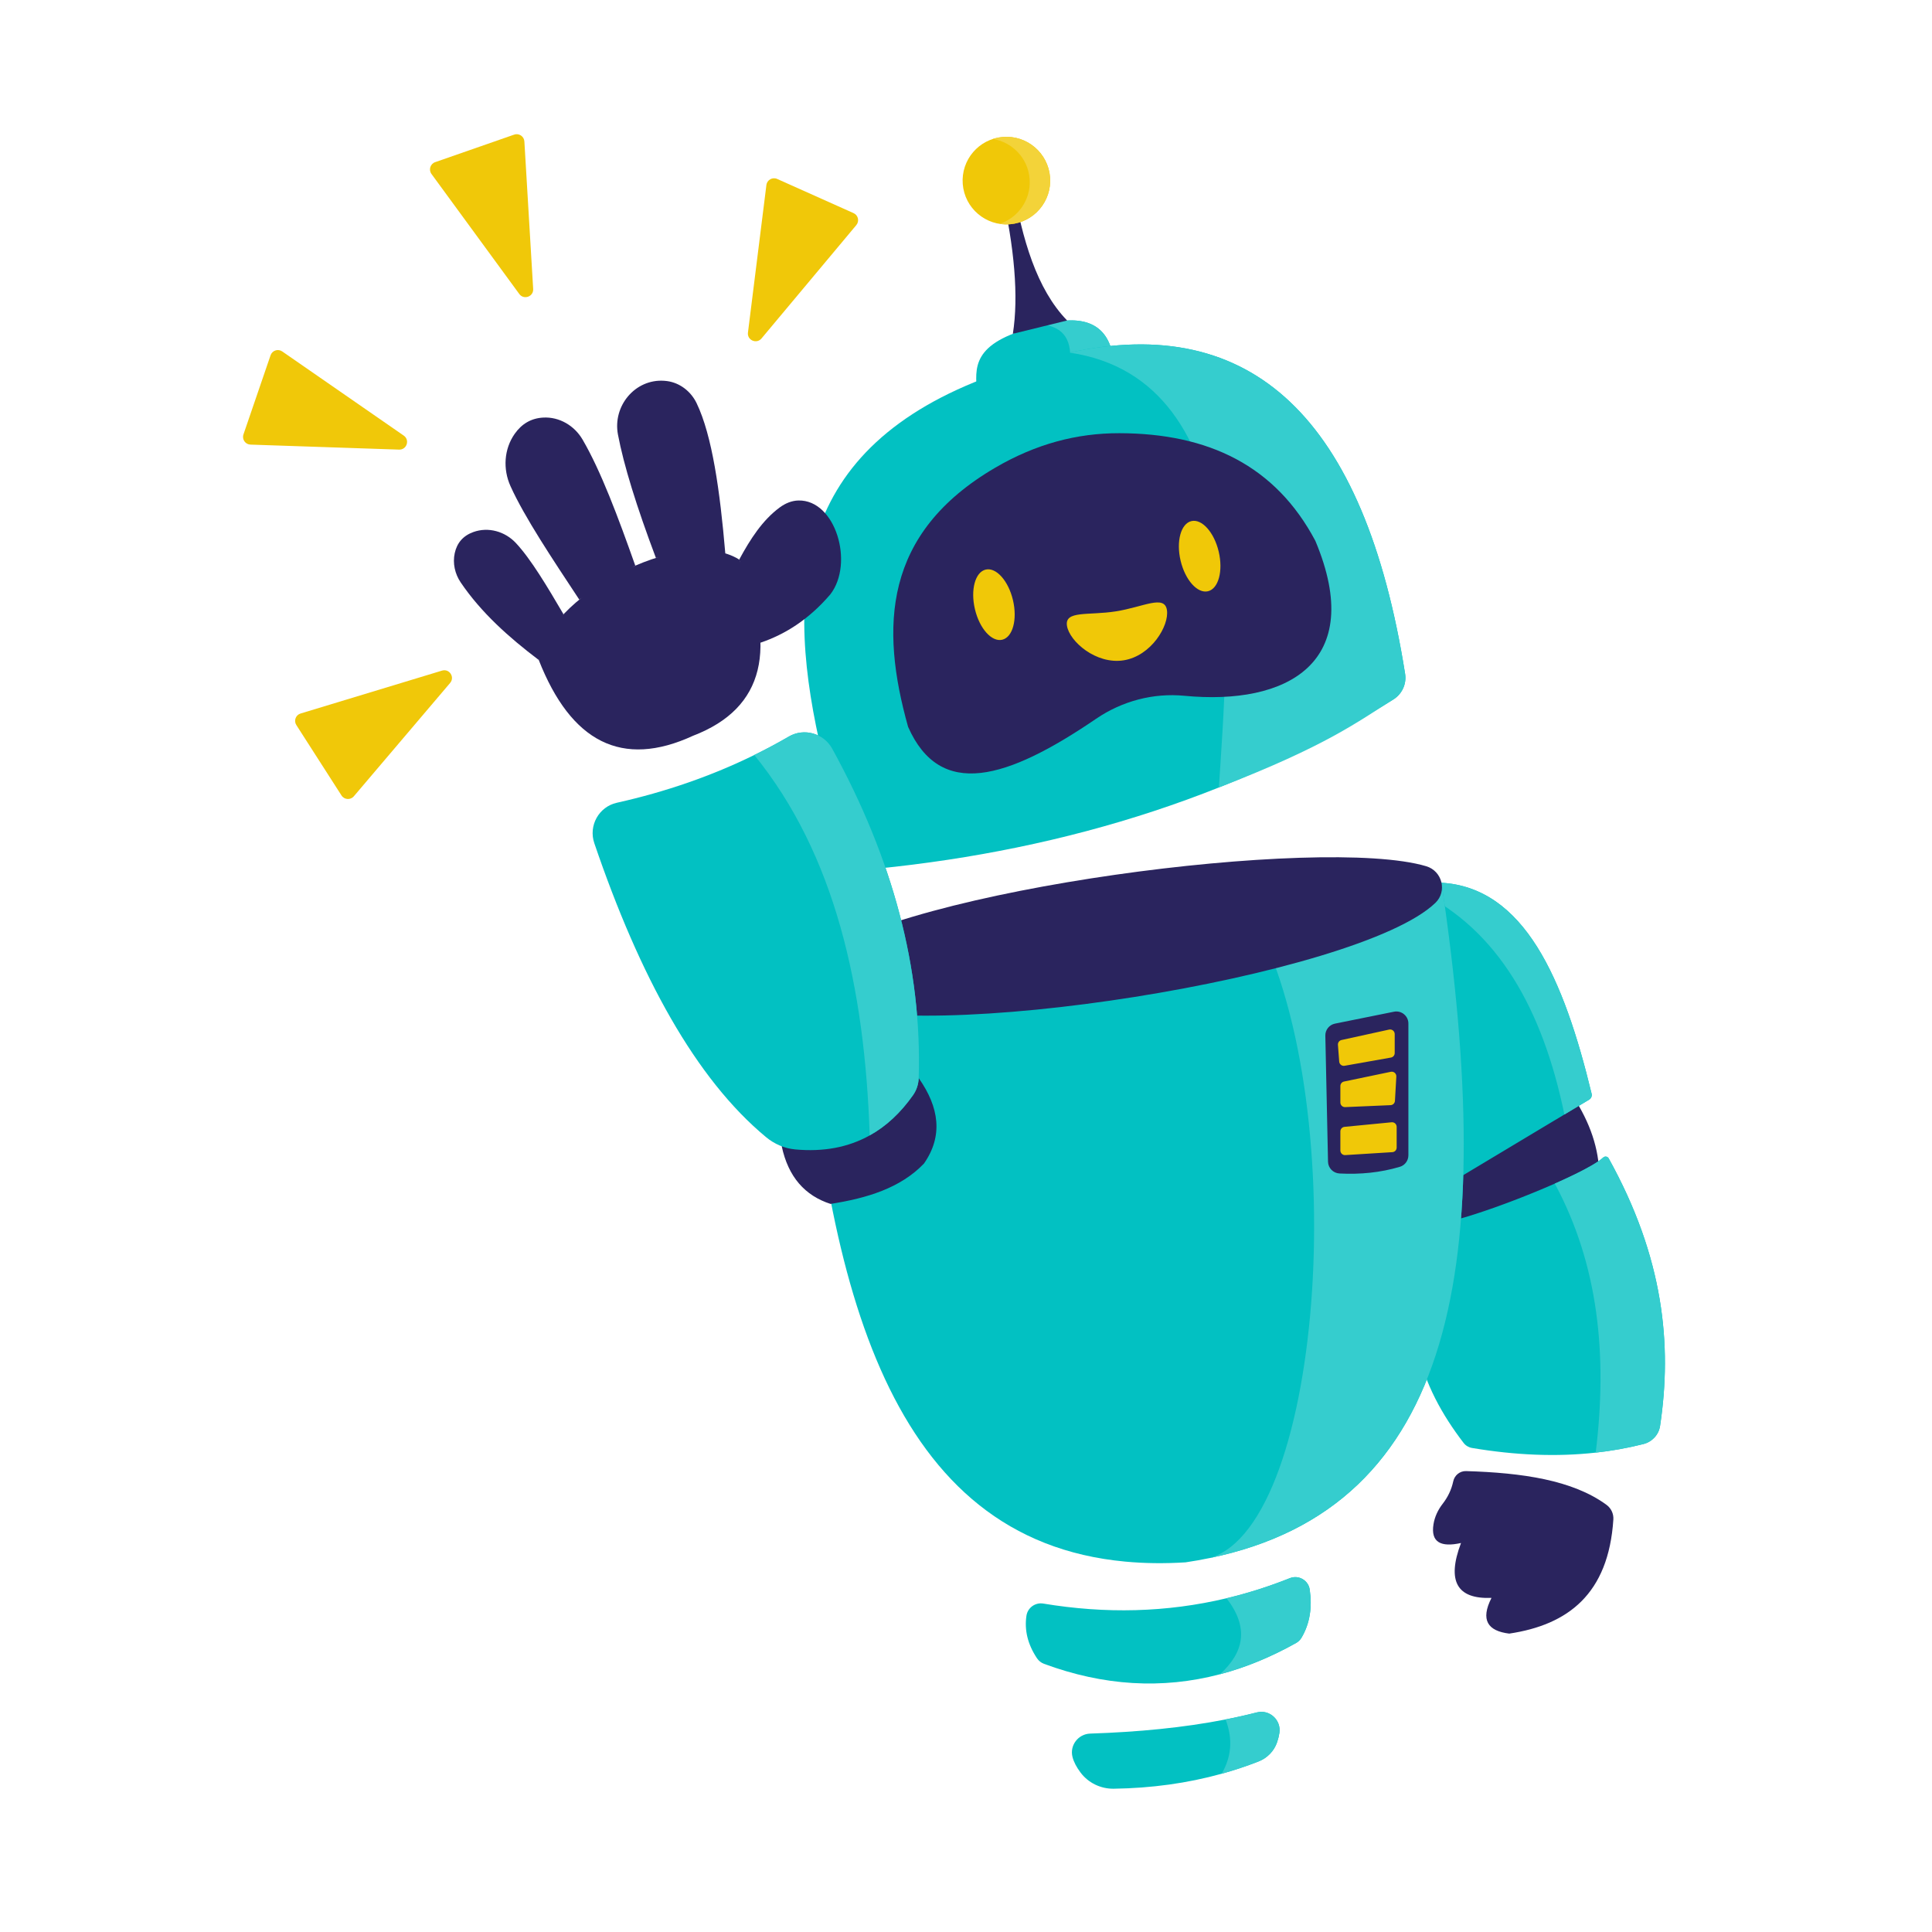 <svg xmlns="http://www.w3.org/2000/svg" viewBox="0 0 1080 1080" width="1080" height="1080" preserveAspectRatio="xMidYMid meet" style="width: 100%; height: 100%; transform: translate3d(0px, 0px, 0px);"><defs><clipPath id="__lottie_element_2"><rect width="1080" height="1080" x="0" y="0"></rect></clipPath></defs><g clip-path="url(#__lottie_element_2)"><g transform="matrix(1,0.029,-0.029,1,800.622,821.546)" opacity="1" style="display: block;"><g opacity="1" transform="matrix(1,0,0,1,51.17,45.287)"><path fill="rgb(42,36,94)" fill-opacity="1" d=" M-32.223,-45.034 C-0.937,-45.006 27.426,-41.757 46.705,-28.485 C49.345,-26.667 50.92,-23.635 50.806,-20.43 C49.328,21.382 27.096,39.199 -5.496,45.037 C-17.565,43.928 -21.907,37.908 -15.986,25.37 C-35.271,26.712 -41.339,16.741 -33.905,-4.787 C-44.949,-2.01 -50.92,-4.561 -49.578,-14.799 C-49.03,-18.988 -47.308,-22.941 -44.81,-26.348 C-42.03,-30.141 -40.113,-34.364 -39.242,-39.109 C-38.616,-42.522 -35.693,-45.037 -32.223,-45.034z"></path></g></g><g transform="matrix(1,-0.006,0.006,1,743.155,493.553)" opacity="1" style="display: block;"><g opacity="1" transform="matrix(1,0,0,1,101.971,159.134)"><path fill="rgb(42,36,94)" fill-opacity="1" d=" M33.466,-39.008 C42.975,-24.257 47.852,-9.505 47.888,5.245 C47.888,5.245 -39.21,39.008 -39.21,39.008 C-47.889,24.639 -46.863,10.724 -33.732,-2.621 C-33.732,-2.621 33.466,-39.008 33.466,-39.008z"></path></g><g opacity="1" transform="matrix(1,0,0,1,73.208,87.274)"><path fill="rgb(2,193,194)" fill-opacity="1" d=" M72.663,31.502 C72.958,32.757 72.4,34.065 71.291,34.721 C71.291,34.721 57.357,42.966 57.357,42.966 C57.357,42.966 -17.123,87.023 -17.123,87.023 C-56.198,13.039 -72.958,-56.501 -22.974,-82.143 C-19.347,-84.004 -15.373,-85.635 -11.026,-87.023 C35.694,-84.274 57.505,-32.886 72.663,31.502z"></path></g><g opacity="1" transform="matrix(1,0,0,1,98.194,65.245)"><path fill="rgb(53,205,206)" fill-opacity="1" d=" M46.2,56.811 C46.2,56.811 32.371,64.995 32.371,64.995 C20.513,5.798 -4.236,-38.308 -47.96,-60.114 C-44.333,-61.975 -40.36,-63.606 -36.012,-64.995 C10.679,-62.247 32.49,-10.919 47.647,53.413 C47.96,54.738 47.372,56.119 46.2,56.811z"></path></g><g opacity="1" transform="matrix(1,0,0,1,112.79,237.614)"><path fill="rgb(2,193,194)" fill-opacity="1" d=" M70.219,67.036 C69.449,71.971 65.722,75.895 60.874,77.096 C52.169,79.249 43.258,80.793 34.152,81.745 C12.211,84.054 -10.882,82.932 -34.989,78.72 C-36.842,78.395 -38.517,77.383 -39.653,75.884 C-63.741,44.073 -77.317,6.696 -59.634,-47.257 C-56.308,-42.969 -16.302,-56.399 12.186,-68.775 C25.064,-74.37 35.578,-79.75 39.311,-83.18 C40.261,-84.053 41.778,-83.822 42.397,-82.691 C72.825,-27.039 77.317,21.573 70.219,67.036z"></path></g><g opacity="1" transform="matrix(1,0,0,1,157.541,236.452)"><path fill="rgb(53,205,206)" fill-opacity="1" d=" M16.125,78.256 C7.42,80.41 -1.493,81.954 -10.6,82.906 C-3.641,28.934 -8.3,-21.945 -32.565,-67.612 C-19.658,-73.221 -9.123,-78.613 -5.414,-82.042 C-4.479,-82.906 -2.982,-82.676 -2.372,-81.558 C28.072,-25.893 32.565,22.729 25.467,68.201 C24.696,73.134 20.971,77.057 16.125,78.256z"></path></g></g><g transform="matrix(1,0,0,1,446.149,466.615)" opacity="1" style="display: block;"><g opacity="1" transform="matrix(1,0,0,1,197.167,217.178)"><path fill="rgb(2,193,194)" fill-opacity="1" d=" M32.811,187.193 C32.811,187.193 32.798,187.193 32.798,187.193 C28.454,188.098 23.994,188.889 19.419,189.566 C7.52,190.311 -3.727,190.15 -14.342,189.153 C-145.436,176.944 -181.501,36.863 -194.111,-134.79 C-194.111,-134.79 -58.399,-155.919 -58.399,-155.919 C-58.399,-155.919 55.899,-173.711 55.899,-173.711 C55.899,-173.711 55.945,-173.723 55.945,-173.723 C55.945,-173.723 162.481,-190.311 162.481,-190.311 C194.111,22.865 170.45,158.773 32.811,187.193z"></path></g><g opacity="1" transform="matrix(1,0,0,1,310.628,215.619)"><path fill="rgb(53,205,206)" fill-opacity="1" d=" M-80.65,188.752 C-15.9,170.156 -0.207,-71.453 -57.562,-172.152 C-57.562,-172.152 -57.516,-172.164 -57.516,-172.164 C-57.516,-172.164 49.02,-188.752 49.02,-188.752 C80.65,24.424 56.989,160.332 -80.65,188.752z"></path></g><g opacity="1" transform="matrix(1,0,0,1,317.902,144.036)"><path fill="rgb(42,36,94)" fill-opacity="1" d=" M-17.783,-38.439 C-17.783,-38.439 15.189,-45.094 15.189,-45.094 C19.356,-45.935 23.248,-42.751 23.248,-38.501 C23.248,-38.501 23.248,35.157 23.248,35.157 C23.248,38.112 21.329,40.752 18.497,41.596 C7.599,44.844 -3.678,45.936 -15.251,45.333 C-18.79,45.148 -21.604,42.291 -21.679,38.748 C-21.679,38.748 -23.179,-31.701 -23.179,-31.701 C-23.248,-34.957 -20.975,-37.794 -17.783,-38.439z"></path></g><g opacity="1" transform="matrix(1,0,0,1,317.585,119)"><path fill="rgb(240,200,8)" fill-opacity="1" d=" M-15.819,-1.543 C-15.819,-1.543 -15.109,7.829 -15.109,7.829 C-14.995,9.343 -13.598,10.427 -12.104,10.161 C-12.104,10.161 13.799,5.569 13.799,5.569 C15.025,5.352 15.917,4.287 15.917,3.043 C15.917,3.043 15.917,-7.57 15.917,-7.57 C15.917,-9.208 14.403,-10.427 12.802,-10.076 C12.802,-10.076 -13.81,-4.243 -13.81,-4.243 C-15.059,-3.97 -15.916,-2.818 -15.819,-1.543z"></path></g><g opacity="1" transform="matrix(1,0,0,1,318.814,142.255)"><path fill="rgb(240,200,8)" fill-opacity="1" d=" M-15.687,-1.771 C-15.687,-1.771 -15.687,7.449 -15.687,7.449 C-15.687,8.91 -14.47,10.076 -13.011,10.012 C-13.011,10.012 12.369,8.917 12.369,8.917 C13.685,8.86 14.745,7.815 14.82,6.5 C14.82,6.5 15.591,-7.074 15.591,-7.074 C15.687,-8.758 14.158,-10.076 12.506,-9.731 C12.506,-9.731 -13.645,-4.283 -13.645,-4.283 C-14.834,-4.036 -15.687,-2.987 -15.687,-1.771z"></path></g><g opacity="1" transform="matrix(1,0,0,1,318.861,169.89)"><path fill="rgb(240,200,8)" fill-opacity="1" d=" M-15.734,-4.033 C-15.734,-4.033 -15.734,6.641 -15.734,6.641 C-15.734,8.121 -14.486,9.294 -13.008,9.201 C-13.008,9.201 13.328,7.557 13.328,7.557 C14.68,7.472 15.734,6.35 15.734,4.994 C15.734,4.994 15.734,-6.593 15.734,-6.593 C15.734,-8.108 14.428,-9.295 12.919,-9.148 C12.919,-9.148 -13.417,-6.588 -13.417,-6.588 C-14.731,-6.46 -15.734,-5.354 -15.734,-4.033z"></path></g><g opacity="1" transform="matrix(1,0,0,1,181.603,59.505)"><path fill="rgb(42,36,94)" fill-opacity="1" d=" M-170.969,33.358 C-115.484,59.254 131.905,19.857 174.66,-21.431 C181.353,-27.894 178.439,-39.233 169.521,-41.888 C111.175,-59.255 -122.034,-29.193 -173.442,10.587 C-181.353,16.708 -180.033,29.128 -170.969,33.358z"></path></g></g><g transform="matrix(1,0,0,1,572.343,880.001)" opacity="1" style="display: block;"><g opacity="1" transform="matrix(1,0,0,1,80.74,32.344)"><path fill="rgb(2,193,194)" fill-opacity="1" d=" M74.517,3.066 C73.784,4.327 72.717,5.382 71.445,6.092 C57.332,14.004 43.14,19.827 28.844,23.587 C-3.462,32.093 -36.227,30.043 -69.462,17.753 C-71.066,17.157 -72.454,16.055 -73.405,14.633 C-78.587,6.849 -80.49,-1.072 -79.297,-9.12 C-78.632,-13.624 -74.368,-16.686 -69.875,-15.941 C-35.149,-10.174 -0.986,-10.919 32.547,-18.91 C44.435,-21.73 56.244,-25.479 67.983,-30.156 C72.855,-32.093 78.312,-28.953 79.057,-23.771 C80.49,-13.923 79.195,-4.913 74.517,3.066z"></path></g><g opacity="1" transform="matrix(1,0,0,1,135.407,28.091)"><path fill="rgb(53,205,206)" fill-opacity="1" d=" M19.85,7.319 C19.117,8.58 18.05,9.635 16.778,10.345 C2.665,18.257 -11.527,24.08 -25.823,27.84 C-12.215,15.562 -9.463,1.633 -22.12,-14.658 C-10.232,-17.478 1.577,-21.227 13.316,-25.904 C18.188,-27.841 23.645,-24.701 24.39,-19.519 C25.823,-9.671 24.528,-0.66 19.85,7.319z"></path></g></g><g transform="matrix(1,0,0,1,597.632,955.174)" opacity="1" style="display: block;"><g opacity="1" transform="matrix(1,0,0,1,59.439,22.542)"><path fill="rgb(2,193,194)" fill-opacity="1" d=" M58.124,-9.017 C57.86,-7.286 57.437,-5.543 56.841,-3.812 C55.178,1.118 51.337,5.049 46.487,6.941 C39.734,9.589 32.846,11.871 25.83,13.82 C6.673,19.139 -13.437,21.89 -34.484,22.189 C-41.775,22.292 -48.711,18.944 -53.068,13.109 C-55.326,10.105 -56.85,7.194 -57.549,4.396 C-59.189,-2.08 -54.317,-8.41 -47.646,-8.627 C-20.968,-9.509 4.449,-11.906 28.031,-16.538 C33.97,-17.696 39.781,-19.002 45.468,-20.458 C52.564,-22.292 59.19,-16.274 58.124,-9.017z"></path></g><g opacity="1" transform="matrix(1,0,0,1,101.949,18.306)"><path fill="rgb(53,205,206)" fill-opacity="1" d=" M15.614,-4.781 C15.35,-3.05 14.927,-1.307 14.331,0.424 C12.668,5.354 8.828,9.285 3.978,11.177 C-2.775,13.825 -9.664,16.107 -16.68,18.056 C-11.418,9.045 -10.122,-0.928 -14.479,-12.302 C-8.54,-13.46 -2.729,-14.766 2.958,-16.222 C10.054,-18.056 16.68,-12.038 15.614,-4.781z"></path></g></g><g transform="matrix(0.997,-0.079,0.079,0.997,411.197,88.148)" opacity="1" style="display: block;"><g opacity="1" transform="matrix(1,0,0,1,162.073,121.989)"><path fill="rgb(2,193,194)" fill-opacity="1" d=" M39.386,4.574 C39.386,4.574 16.928,8.885 16.928,8.885 C16.928,8.885 -37.975,19.432 -37.975,19.432 C-37.712,5.905 -39.386,-8.392 -1.921,-14.663 C-0.614,-14.961 0.671,-15.213 1.933,-15.443 C23.692,-19.432 37.253,-13.918 39.386,4.574z"></path></g><g opacity="1" transform="matrix(1,0,0,1,182.731,116.97)"><path fill="rgb(53,205,206)" fill-opacity="1" d=" M-5.807,14.412 C-2.826,-0.652 -7.367,-7.866 -18.727,-10.422 C3.032,-14.412 16.594,-8.898 18.727,9.594 C18.727,9.594 -5.807,14.412 -5.807,14.412z"></path></g><g opacity="1" transform="matrix(1,0,0,1,162.127,68.644)"><path fill="rgb(42,36,94)" fill-opacity="1" d=" M-15.412,-38.784 C-10.74,-6.117 -10.47,21.061 -15.412,41.733 C-15.412,41.733 15.412,36.702 15.412,36.702 C-0.196,17.827 -6.018,-10.51 -8.857,-41.733 C-8.857,-41.733 -15.412,-38.784 -15.412,-38.784z"></path></g><g opacity="1" transform="matrix(1,0,0,1,149.884,24.726)"><path fill="rgb(240,200,8)" fill-opacity="1" d=" M24.475,-0.001 C24.475,13.517 13.517,24.475 -0.001,24.475 C-13.517,24.475 -24.475,13.517 -24.475,-0.001 C-24.475,-13.518 -13.517,-24.475 -0.001,-24.475 C13.517,-24.475 24.475,-13.518 24.475,-0.001z"></path></g><g opacity="1" transform="matrix(1,0,0,1,159.253,24.727)"><path fill="rgb(243,211,57)" fill-opacity="1" d=" M15.104,0 C15.104,13.516 4.144,24.476 -9.372,24.476 C-11.344,24.476 -13.27,24.247 -15.104,23.8 C-4.351,21.22 3.64,11.544 3.64,0 C3.64,-11.544 -4.351,-21.22 -15.104,-23.8 C-13.27,-24.247 -11.344,-24.476 -9.372,-24.476 C4.144,-24.476 15.104,-13.517 15.104,0z"></path></g><g opacity="1" transform="matrix(1,0,0,1,175.486,255.897)"><path fill="rgb(2,193,194)" fill-opacity="1" d=" M167.062,75.039 C146.231,85.815 124.839,95.365 102.885,103.677 C102.885,103.677 102.885,103.688 102.885,103.688 C54.782,121.916 3.984,134.274 -49.474,140.901 C-75.05,144.077 -101.235,145.934 -128.003,146.495 C-135.306,146.644 -141.692,141.6 -143.239,134.469 C-164.001,39.041 -175.236,-51.961 -95.938,-100.764 C-76.334,-112.836 -51.182,-122.34 -19.266,-128.68 C-11.94,-130.319 -4.821,-131.614 2.092,-132.555 C105.052,-146.644 163.451,-83.499 174.777,61.236 C175.236,66.968 172.164,72.402 167.062,75.039z"></path></g><g opacity="1" transform="matrix(1,0,0,1,264.133,240.752)"><path fill="rgb(53,205,206)" fill-opacity="1" d=" M78.415,90.184 C57.584,100.96 39.678,112.894 -22.649,131.499 C-11.266,52.315 14.766,-94.068 -86.589,-117.387 C-86.589,-117.387 -86.555,-117.41 -86.555,-117.41 C16.405,-131.499 74.804,-68.354 86.13,76.381 C86.589,82.113 83.517,87.547 78.415,90.184z"></path></g><g opacity="1" transform="matrix(1,0,0,1,194.536,267.636)"><path fill="rgb(42,36,94)" fill-opacity="1" d=" M-63.584,-83.421 C-128.884,-51.866 -134.774,0.18 -123.542,57.127 C-108.822,99.105 -70.819,90.847 -18.38,60.887 C-3.202,52.216 14.545,48.946 31.756,51.995 C88.405,62.027 134.774,41.785 111.595,-28.535 C92.757,-72.067 56.917,-93.143 7.13,-97.182 C-16.572,-99.105 -39.906,-94.863 -63.584,-83.421z"></path></g></g><g transform="matrix(1,0.001,-0.001,1,542.149,316.367)" opacity="1" style="display: block;"><g opacity="1" transform="matrix(1,0,0,1,13.495,21.63)"><path fill="rgb(240,200,8)" fill-opacity="1" d=" M10.629,-2.531 C13.194,8.292 10.515,18.2 4.645,19.598 C-1.225,20.995 -8.064,13.353 -10.63,2.53 C-13.194,-8.293 -10.514,-18.2 -4.644,-19.598 C1.227,-20.995 8.064,-13.354 10.629,-2.531z"></path></g></g><g transform="matrix(1,0.001,-0.001,1,657.118,289.26)" opacity="1" style="display: block;"><g opacity="1" transform="matrix(1,0,0,1,13.495,21.629)"><path fill="rgb(240,200,8)" fill-opacity="1" d=" M10.675,-2.535 C13.241,8.301 10.546,18.22 4.677,19.608 C-1.193,20.996 -8.061,13.344 -10.629,2.513 C-13.195,-8.309 -10.484,-18.209 -4.614,-19.597 C1.255,-20.983 8.11,-13.364 10.675,-2.535z"></path></g></g><g transform="matrix(1,0.001,-0.001,1,594.83,331.998)" opacity="1" style="display: block;"><g opacity="1" transform="matrix(1,0,0,1,29.564,19.895)"><path fill="rgb(240,200,8)" fill-opacity="1" d=" M27.932,-10.944 C29.314,-2.243 19.192,14.744 3.765,17.195 C-11.661,19.645 -26.549,6.631 -27.931,-2.07 C-29.314,-10.772 -16.009,-7.726 -0.583,-10.176 C14.843,-12.627 26.549,-19.645 27.932,-10.944z"></path></g></g><g transform="matrix(0.998,-0.065,0.065,0.998,411.448,99.927)" opacity="0.996" style="display: block;"><g opacity="1" transform="matrix(1,0,0,1,33.813,46.681)"><path fill="rgb(240,200,8)" fill-opacity="1" d=" M-32.754,39.544 C-32.754,39.544 -17.103,-42.085 -17.103,-42.085 C-16.558,-44.924 -13.423,-46.431 -10.867,-45.081 C-10.867,-45.081 30.488,-23.245 30.488,-23.245 C33.012,-21.913 33.564,-18.536 31.595,-16.47 C31.595,-16.47 -25.415,43.324 -25.415,43.324 C-28.377,46.431 -33.563,43.76 -32.754,39.544z"></path></g></g><g transform="matrix(0.998,-0.065,0.065,0.998,238.1,77.455)" opacity="0.996" style="display: block;"><g opacity="1" transform="matrix(1,0,0,1,27.534,46.978)"><path fill="rgb(240,200,8)" fill-opacity="1" d=" M18.883,43.105 C18.883,43.105 -25.732,-27.023 -25.732,-27.023 C-27.284,-29.463 -26.037,-32.708 -23.251,-33.479 C-23.251,-33.479 21.818,-45.966 21.818,-45.966 C24.568,-46.728 27.285,-44.65 27.27,-41.796 C27.27,-41.796 26.816,40.82 26.816,40.82 C26.792,45.112 21.187,46.727 18.883,43.105z"></path></g></g><g transform="matrix(0.998,-0.065,0.065,0.998,131.685,196.124)" opacity="0.996" style="display: block;"><g opacity="1" transform="matrix(1,0,0,1,47.167,30.852)"><path fill="rgb(240,200,8)" fill-opacity="1" d=" M40.456,30.179 C40.456,30.179 -42.257,21.989 -42.257,21.989 C-45.134,21.704 -46.917,18.72 -45.804,16.052 C-45.804,16.052 -27.806,-27.114 -27.806,-27.114 C-26.708,-29.748 -23.396,-30.602 -21.161,-28.828 C-21.161,-28.828 43.555,22.527 43.555,22.527 C46.917,25.195 44.727,30.602 40.456,30.179z"></path></g></g><g transform="matrix(0.998,-0.065,0.065,0.998,162.313,379.167)" opacity="0.996" style="display: block;"><g opacity="1" transform="matrix(1,0,0,1,46.087,35.225)"><path fill="rgb(240,200,8)" fill-opacity="1" d=" M42.851,-26.816 C42.851,-26.816 -14.966,32.897 -14.966,32.897 C-16.977,34.975 -20.423,34.517 -21.822,31.987 C-21.822,31.987 -44.457,-8.938 -44.457,-8.938 C-45.837,-11.435 -44.449,-14.561 -41.67,-15.21 C-41.67,-15.21 38.782,-33.999 38.782,-33.999 C42.961,-34.975 45.837,-29.9 42.851,-26.816z"></path></g></g><g transform="matrix(1,0,0,1,328.633,406.532)" opacity="1" style="display: block;"><g opacity="1" transform="matrix(1,0,0,1,153.482,231.298)"><path fill="rgb(42,36,94)" fill-opacity="1" d=" M-45.126,2.935 C-41.475,20.09 -32.142,30.558 -17.835,35.171 C2.572,31.963 21.273,26.299 34.392,12.6 C45.126,-2.788 42.978,-18.764 31.442,-35.171 C31.442,-35.171 -45.126,2.935 -45.126,2.935z"></path></g><g opacity="1" transform="matrix(1,0,0,1,93.548,118.852)"><path fill="rgb(2,193,194)" fill-opacity="1" d=" M91.372,77.275 C91.269,80.69 90.177,84.015 88.225,86.8 C81.228,96.738 73.154,104.236 63.988,109.32 C51.932,116.047 38.014,118.602 22.312,117.151 C16.343,116.587 10.682,114.134 6.06,110.296 C-33.252,77.699 -64.513,20.631 -89.959,-54.037 C-93.297,-63.821 -87.43,-74.387 -77.39,-76.633 C-49.839,-82.783 -24.226,-91.706 -0.526,-103.337 C6.047,-106.559 12.492,-110 18.77,-113.646 C27.295,-118.602 38.285,-115.496 43.048,-106.829 C76.916,-45.204 93.298,16.164 91.372,77.275z"></path></g><g opacity="1" transform="matrix(1,0,0,1,139.933,114.211)"><path fill="rgb(53,205,206)" fill-opacity="1" d=" M44.986,81.916 C44.883,85.331 43.792,88.656 41.84,91.441 C34.843,101.379 26.768,108.877 17.602,113.961 C14.828,30.895 -1.823,-43.157 -46.912,-98.696 C-40.339,-101.918 -33.894,-105.359 -27.616,-109.005 C-19.091,-113.961 -8.101,-110.855 -3.338,-102.188 C30.53,-40.563 46.912,20.805 44.986,81.916z"></path></g></g><g transform="matrix(1,0,0,1,252.709,211.482)" opacity="1" style="display: block;"><g opacity="1" transform="matrix(1,0,0,1,192.695,107.808)"><path fill="rgb(42,36,94)" fill-opacity="1" d=" M-32.173,-6.493 C-25.961,-17.984 -19.091,-28.624 -9.454,-35.686 C-6.415,-37.913 -2.848,-39.429 0.919,-39.514 C21.765,-39.988 32.173,-4.335 18.748,12.973 C6.888,26.826 -6.271,35.235 -20.302,39.988 C-20.302,39.988 -32.173,-6.493 -32.173,-6.493z"></path></g><g opacity="1" transform="matrix(1,0,0,1,121.22,50.325)"><path fill="rgb(42,36,94)" fill-opacity="1" d=" M-7.274,50.075 C-18.086,21.347 -25.254,-1.784 -28.49,-18.882 C-31.521,-34.895 -18.891,-50.075 -2.633,-48.947 C-2.111,-48.911 -1.591,-48.859 -1.071,-48.79 C6.173,-47.825 12.332,-42.982 15.497,-36.394 C24.178,-18.321 28.545,12.541 31.52,47.534 C31.52,47.534 -7.274,50.075 -7.274,50.075z"></path></g><g opacity="1" transform="matrix(1,0,0,1,65.387,72.587)"><path fill="rgb(42,36,94)" fill-opacity="1" d=" M5.724,51.128 C-9.333,28.311 -24.833,5.164 -32.734,-12.323 C-37.039,-21.853 -36.371,-33.085 -30.332,-41.623 C-26.386,-47.2 -21.12,-50.284 -14.411,-50.644 C-5.416,-51.128 2.995,-46.15 7.543,-38.375 C17.791,-20.853 27.457,5.038 37.039,32.135 C37.039,32.135 5.724,51.128 5.724,51.128z"></path></g><g opacity="1" transform="matrix(1,0,0,1,31.275,120.179)"><path fill="rgb(42,36,94)" fill-opacity="1" d=" M31.025,11.73 C21.939,-3.747 12.87,-19.036 4.412,-28.099 C-1.651,-34.595 -11.007,-37.267 -19.366,-34.253 C-25.09,-32.189 -28.52,-28.216 -29.785,-22.446 C-31.025,-16.79 -29.682,-10.842 -26.432,-6.05 C-15.02,10.776 0.382,24.552 17.176,37.266 C17.176,37.266 31.025,11.73 31.025,11.73z"></path></g><g opacity="1" transform="matrix(1,0,0,1,115.145,149.6)"><path fill="rgb(42,36,94)" fill-opacity="1" d=" M-66.693,7.845 C-63.423,-26.316 12.839,-68.546 45.376,-48.284 C66.693,0.784 60.062,34.685 19.57,50.211 C-20.167,68.547 -48.684,53.721 -66.693,7.845z"></path></g></g></g></svg>